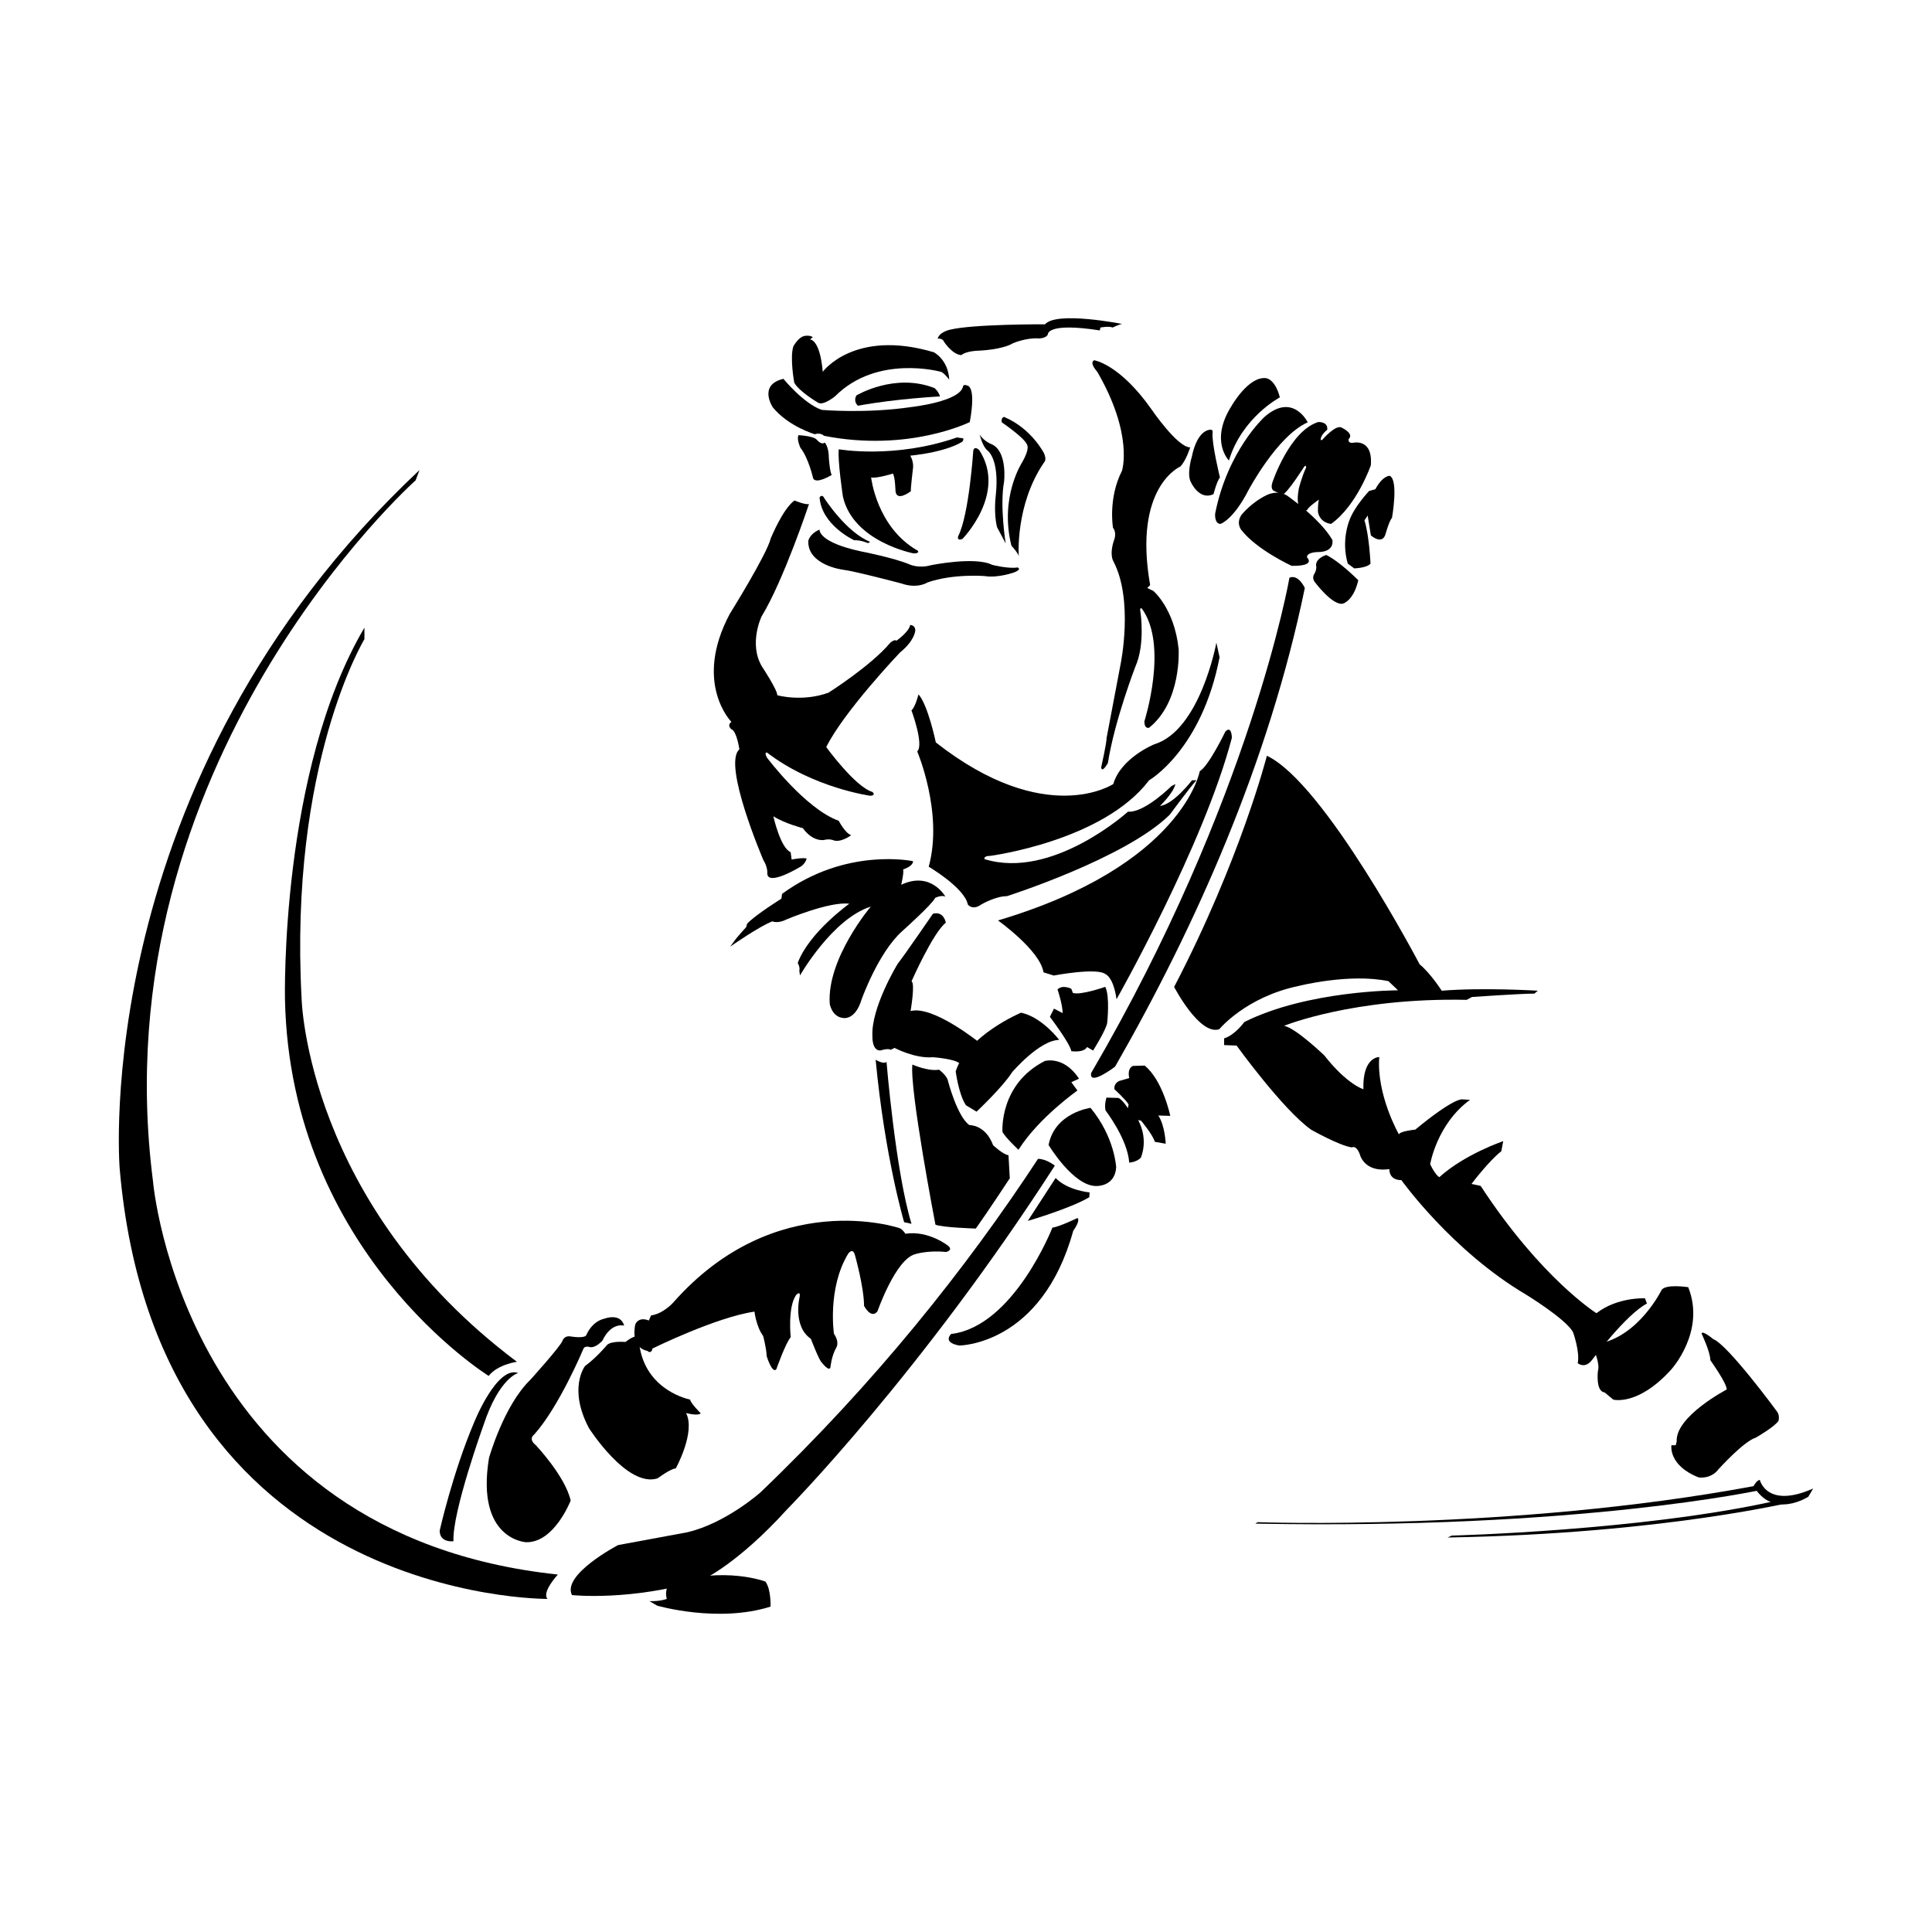 <?xml version="1.0" encoding="UTF-8"?><svg id="Layer_1" xmlns="http://www.w3.org/2000/svg" width="48" height="48" viewBox="0 0 48 48"><path d="M44.642,37.292s-3.271,.812-8.678,.907l.107-.048s4.715-.119,8.034-.86h.537Z"/><path d="M43.746,37.018s-4.524,.991-12.558,.836l.06-.036s6.279,.227,12.319-.895l.179,.096Z"/><path d="M24.094,10.486s-1.512,.756-3.621,.342c0,0-.08-.088-.231-.04,0,0-.653-.191-1.042-.668,0,0-.374-.557,.263-.708,0,0,.509,.621,.955,.772,0,0,1.098,.096,2.228-.072,0,0,1.218-.135,1.281-.517,0,0,.016-.056,.103-.016,0,0,.231-.008,.064,.907Z"/><path d="M23.354,9.849s-1.09,.056-2.037,.231c0,0-.127-.096-.04-.255,0,0,.947-.573,1.942-.183,0,0,.096,.08,.135,.207Z"/><path d="M23.585,9.435s-.135-.183-.215-.199c0,0-1.576-.438-2.618,.605,0,0-.286,.239-.422,.167,0,0-.477-.278-.597-.501,0,0-.112-.605-.024-.899,0,0,.127-.239,.287-.263,0,0,.119-.024,.199,.032l-.072,.056s.247-.016,.318,.804c0,0,.78-1.074,2.761-.485,0,0,.358,.183,.382,.684Z"/><path d="M19.837,10.812s.382,.016,.462,.119c0,0,.112,.135,.191,.064,0,0,.103,.096,.103,.39,0,0,.024,.35,.072,.414,0,0-.382,.239-.462,.088,0,0-.111-.501-.318-.764,0,0-.096-.207-.048-.31Z"/><path d="M20.839,11.162s1.385,.247,2.937-.294l.159,.024s.008,.08-.064,.103c0,0-.35,.231-1.257,.326,0,0,.08,.119,.072,.286,0,0-.064,.525-.056,.597,0,0-.358,.279-.382-.008,0,0-.008-.342-.064-.43,0,0-.406,.127-.541,.096,0,0,.135,1.242,1.162,1.822,0,0,.048,.072-.112,.064,0,0-1.496-.286-1.751-1.409,0,0-.135-.899-.103-1.178Z"/><path d="M20.362,12.356s.064-.096,.119,.024c0,0,.541,.844,1.138,1.082l-.056,.032s-.175-.08-.342-.072c0,0-.812-.374-.859-1.067Z"/><path d="M24.181,11.194s-.103,1.592-.374,2.125c0,0-.048,.127,.103,.072,0,0,1.114-1.13,.422-2.204,0,0-.119-.127-.151,.008Z"/><path d="M24.341,10.804s.064,.263,.175,.374c0,0,.326,.183,.223,1.138,0,0-.056,.43,.032,.78l.215,.406s-.151-.931-.04-1.536c0,0,.087-.732-.294-.923,0,0-.191-.064-.31-.239Z"/><path d="M24.945,10.358s-.08,.016-.056,.135c0,0,.613,.414,.637,.581,0,0,.048,.096-.127,.406,0,0-.573,.86-.271,2.077,0,0,.175,.191,.183,.263,0,0-.096-1.273,.629-2.332,0,0,.072-.056,0-.223,0,0-.31-.621-.995-.907Z"/><path d="M20.362,13.159s-.048,.31,1.034,.541c0,0,.82,.159,1.21,.326,0,0,.223,.103,.525,.016,0,0,1.098-.223,1.52-.008,0,0,.406,.103,.629,.064,0,0,.119,.04-.072,.119,0,0-.406,.151-.748,.095,0,0-.78-.064-1.417,.159,0,0-.247,.167-.653,.024,0,0-1.17-.31-1.456-.342,0,0-.875-.112-.852-.716,0,0,.032-.175,.279-.279Z"/><path d="M23.298,8.416s.119-.024,.159,.08c0,0,.207,.318,.43,.326,0,0,.088-.103,.469-.112,0,0,.549-.024,.812-.183,0,0,.334-.143,.644-.119,0,0,.183,0,.223-.103,0,0-.032-.302,1.289-.096l.016-.072s.215-.04,.302,0c0,0,.183-.088,.239-.088,0,0-1.631-.326-1.918,.008,0,0-1.79-.008-2.364,.135,0,0-.263,.056-.302,.223Z"/><path d="M19.741,12.435s.263,.112,.358,.088c0,0-.629,1.894-1.178,2.793,0,0-.326,.676,.008,1.241,0,0,.39,.589,.382,.716,0,0,.621,.175,1.273-.064,0,0,1.058-.668,1.536-1.242,0,0,.111-.096,.151-.048,0,0,.31-.215,.342-.39,0,0,.127-.008,.127,.135,0,0-.008,.247-.382,.549,0,0-1.393,1.464-1.83,2.348,0,0,.716,.987,1.146,1.114,0,0,.103,.08-.048,.096,0,0-1.417-.191-2.57-1.074,0,0-.08-.016,0,.127,0,0,.955,1.273,1.782,1.568,0,0,.159,.31,.31,.358,0,0-.271,.207-.462,.119,0,0-.087-.032-.215,0,0,0-.271,.056-.525-.294,0,0-.438-.111-.732-.294,0,0,.175,.788,.43,.891l.024,.183s.279-.056,.374-.024c0,0-.032,.119-.135,.191,0,0-.851,.525-.844,.167,0,0,.016-.135-.096-.318,0,0-1.026-2.388-.597-2.753,0,0-.064-.454-.199-.501,0,0-.119-.088,0-.183,0,0-.955-.963-.04-2.682,0,0,.923-1.48,1.019-1.878,0,0,.302-.74,.589-.939Z"/><path d="M30.094,10.677s-.334-.056-.485,.676c0,0-.135,.438-.016,.637,0,0,.207,.454,.557,.286,0,0,.08-.318,.159-.414,0,0-.207-.844-.183-1.106,0,0,.016-.064-.032-.08Z"/><path d="M31.797,9.873s-.939,.493-1.265,1.568c0,0-.485-.485,.064-1.353,0,0,.422-.748,.86-.692,0,0,.223,.016,.342,.477Z"/><path d="M32.49,10.493s-.366-.756-1.074-.135c0,0-.915,.828-1.226,2.403,0,0-.024,.255,.135,.255,0,0,.318-.103,.692-.836,0,0,.716-1.353,1.472-1.687Z"/><path d="M31.638,12.188s-.08-.048-.024-.207c0,0,.422-1.273,1.138-1.496,0,0,.247-.016,.223,.191,0,0-.143,.112-.159,.215,0,0-.024,.072,.04,.032,0,0,.342-.398,.485-.294,0,0,.31,.143,.167,.278,0,0-.032,.103,.096,.096,0,0,.509-.135,.454,.557,0,0-.342,.995-.987,1.456,0,0-.271-.016-.326-.294,0,0-.008-.199,.024-.31,0,0-.271,.183-.294,.263,0,0-.326,.127-.207-.533,0,0,.08-.318,.183-.525,0,0,0-.08-.048-.024,0,0-.406,.644-.541,.7l-.223-.103Z"/><path d="M30.85,12.785s.239-.302,.621-.485c0,0,.286-.151,.533,.032,0,0,.796,.557,1.098,1.082,0,0,.072,.302-.366,.302,0,0-.279,0-.263,.135,0,0,.239,.215-.382,.207,0,0-.868-.398-1.25-.891,0,0-.143-.167,.008-.382Z"/><path d="M33.747,14.417s-.446-.454-.796-.629c0,0-.302,.088-.247,.302,0,0,0,.103-.064,.191,0,0-.04,.08,.016,.167,0,0,.446,.605,.708,.549,0,0,.263-.064,.382-.581Z"/><path d="M34.527,11.822s-.167-.016-.358,.334l-.151,.04s-.382,.398-.501,.756c0,0-.199,.485-.032,1.05l.159,.119s.318-.008,.406-.119c0,0-.032-.708-.151-1.074l.08-.119,.08,.493s.286,.255,.366-.04c0,0,.088-.318,.159-.398,0,0,.167-.939-.056-1.042Z"/><path d="M27.182,8.95s.629,.088,1.425,1.218c0,0,.644,.947,.963,.947,0,0-.103,.334-.247,.477,0,0-1.178,.501-.748,2.945l-.072,.072,.151,.072s.525,.438,.629,1.448c0,0,.08,1.297-.732,1.95,0,0-.119,.048-.119-.159,0,0,.605-1.886-.064-2.801,0,0-.064-.048-.032,.096,0,0,.119,.796-.127,1.345,0,0-.517,1.337-.684,2.396,0,0-.143,.263-.167,.111,0,0,.135-.597,.135-.732,0,0,.247-1.297,.35-1.846,0,0,.326-1.584-.183-2.547,0,0-.112-.167,.032-.565,0,0,.048-.159-.04-.263,0,0-.127-.732,.223-1.417,0,0,.294-.891-.613-2.459,0,0-.207-.223-.08-.286Z"/><path d="M27.109,26.66c3.978-6.812,4.927-12.307,4.927-12.307,.223-.096,.382,.255,.382,.255-.894,4.329-2.716,8.409-4.714,11.892,0,0-.651,.498-.595,.16Z"/><path d="M25.79,28.79c-1.779,2.712-4.04,5.555-6.901,8.292,0,0-.859,.764-1.814,.987l-1.719,.318s-1.401,.732-1.146,1.242c0,0,1.464,.159,3.247-.382,0,0,.86-.382,2.101-1.751,0,0,3.313-3.354,6.649-8.536,0,0-.209-.169-.417-.169Z"/><path d="M30.222,15.961s-.398,2.181-1.544,2.531c0,0-.828,.334-1.019,.987,0,0-1.671,1.114-4.409-1.034,0,0-.191-.923-.43-1.194,0,0-.079,.318-.175,.398,0,0,.318,.859,.143,1.019,0,0,.653,1.528,.286,2.865,0,0,.891,.525,.971,.939,0,0,.112,.159,.334,0,0,0,.35-.207,.637-.207,0,0,2.945-.939,4.043-2.021,0,0,.541-.732,.668-.859h-.111s-.462,.605-.796,.637c0,0,.334-.318,.382-.541l-.096,.048s-.668,.668-1.082,.637c0,0-1.878,1.703-3.565,1.178,0,0-.032-.08,.143-.08,0,0,2.801-.366,3.947-1.878,0,0,1.305-.748,1.751-3.056l-.08-.366Z"/><path d="M30.445,18.173s-.414,.859-.637,.987c0,0-.414,2.34-5.013,3.708,0,0,1.05,.748,1.13,1.289l.255,.08s1.082-.207,1.289-.032c0,0,.191,.064,.271,.621,0,0,2.165-3.82,2.865-6.494,0,0,0-.318-.159-.159Z"/><path d="M22.685,21.396s-1.655-.358-3.255,.812l-.016,.119s-.629,.39-.852,.621l-.024,.087s-.223,.239-.31,.366l-.088,.119s.74-.517,1.05-.629c0,0,.135,.064,.35-.048,0,0,1.074-.454,1.56-.39,0,0-1.003,.716-1.281,1.472,0,0,.064,.103,.04,.191l.016,.119s.804-1.409,1.759-1.711c0,0-1.098,1.297-1.019,2.419,0,0,.056,.334,.35,.35,0,0,.286,.048,.438-.454,0,0,.414-1.17,1.01-1.703,0,0,.764-.684,.82-.828,0,0,.151-.08,.255-.032,0,0-.358-.645-1.098-.294,0,0,.072-.302,.048-.382,0,0,.247-.072,.247-.207Z"/><path d="M23.179,22.701s-.732,1.067-.875,1.242c0,0-.668,1.09-.629,1.806,0,0-.016,.358,.199,.35,0,0,.191-.064,.255-.016l.096-.048s.509,.271,.955,.231c0,0,.541,.04,.653,.151,0,0,.414-.493,.485-.525,0,0-1.146-.923-1.695-.772,0,0,.119-.684,.024-.74,0,0,.533-1.21,.852-1.456,0,0-.048-.294-.318-.223Z"/><path d="M25.367,25.16s-1.329,.557-1.623,1.456c0,0,.072,.573,.255,.844l.263,.159s.653-.613,.883-.979c0,0,.676-.796,1.17-.804,0,0-.422-.565-.947-.676Z"/><path d="M26.084,25.264s.493,.645,.533,.852c0,0,.31,.048,.39-.103l.151,.088s.334-.533,.35-.692c0,0,.072-.653-.048-.891,0,0-.613,.215-.804,.151l-.04-.103s-.215-.112-.342,.016c0,0,.127,.374,.127,.589l-.215-.112-.103,.207Z"/><path d="M25.304,28.566s-.334-.31-.398-.446c0,0-.088-1.178,1.05-1.759,0,0,.469-.143,.852,.438l-.191,.088,.151,.207s-.963,.676-1.464,1.472Z"/><path d="M28.781,27.715l.294,.008s-.183-.883-.637-1.249l-.287,.008s-.151,.04-.096,.302l-.247,.072s-.143,.056-.119,.207c0,0,.271,.247,.35,.374l-.016,.096s-.143-.223-.239-.255l-.294-.008s-.056,.159-.024,.318c0,0,.549,.708,.589,1.297,0,0,.175-.008,.286-.119,0,0,.207-.43-.064-.939l.072,.016s.294,.35,.342,.525l.271,.048s-.016-.446-.183-.7Z"/><path d="M27.094,27.524s-.891,.119-1.042,.923c0,0,.621,1.035,1.194,1.019,0,0,.454,.016,.485-.462,0,0-.032-.748-.637-1.48Z"/><path d="M26.227,29.267l-.692,1.066s1.066-.31,1.528-.589l.008-.119s-.549-.048-.844-.358Z"/><path d="M22.669,26.449s.39,.175,.66,.127c0,0,.199,.143,.223,.279,0,0,.231,.891,.533,1.098,0,0,.398-.016,.589,.501,0,0,.247,.231,.382,.247l.032,.573s-.533,.812-.844,1.249c0,0-.828-.024-1.003-.096,0,0-.645-3.35-.573-3.979Z"/><path d="M22.025,26.378s.223,2.722,.621,4.027l-.183-.04s-.477-1.6-.708-4.035c0,0,.215,.127,.271,.048Z"/><path d="M26.768,30.261s-.438,.215-.621,.239c0,0-.963,2.459-2.515,2.642,0,0-.231,.207,.199,.287,0,0,2.045,0,2.833-2.849,0,0,.191-.263,.103-.318Z"/><path d="M16.207,33.532c-.048,.112-.119,.032-.119,.032-.454-.096-.302-.668-.302-.668,.103-.199,.334-.088,.334-.088l.056-.127c.302-.04,.549-.318,.549-.318,2.546-2.889,5.61-1.854,5.61-1.854,.08,.016,.159,.143,.159,.143,.581-.088,1.066,.302,1.066,.302,.127,.112-.056,.151-.056,.151-.462-.048-.772,.056-.772,.056-.485,.135-.931,1.417-.931,1.417-.159,.207-.334-.135-.334-.135,0-.454-.223-1.249-.223-1.249-.056-.223-.175-.04-.175-.04-.517,.86-.35,1.982-.35,1.982,.151,.223,.056,.35,.056,.35-.119,.207-.143,.485-.143,.485-.032,.119-.215-.119-.215-.119-.064-.048-.271-.589-.271-.589-.462-.318-.278-1.05-.278-1.05,.024-.159-.088-.04-.088-.04-.215,.302-.135,1.05-.135,1.05-.127,.143-.358,.796-.358,.796-.103,.119-.239-.326-.239-.326-.008-.207-.088-.501-.088-.501-.175-.239-.215-.605-.215-.605-.947,.135-2.531,.915-2.531,.915,0,0-.021,.004-.008,.032Z"/><path d="M15.539,33.341s-.342-.032-.454,.071c0,0-.263,.318-.549,.525,0,0-.43,.549,.096,1.544,0,0,.947,1.488,1.703,1.249,0,0,.334-.247,.454-.247,0,0,.501-.907,.255-1.377,0,0,.286,.08,.366,.008,0,0-.263-.263-.263-.342,0,0-1.114-.207-1.265-1.377,0,0,.111-.398-.342-.056Z"/><path d="M15.507,32.935s-.318-.096-.541,.374c0,0-.191,.215-.342,.151,0,0-.112-.024-.135,.064,0,0-.597,1.425-1.218,2.117,0,0-.159,.103,.04,.263,0,0,.732,.772,.867,1.377,0,0-.406,1.051-1.106,1.035,0,0-1.257-.056-.923-2.093,0,0,.366-1.305,1.027-1.942,0,0,.74-.82,.796-.963,0,0,.04-.151,.223-.112,0,0,.334,.056,.374-.04,0,0,.127-.334,.454-.406,0,0,.39-.151,.485,.175Z"/><path d="M19.017,39.294s-1.011-.39-2.387,.048c0,0-.127,.143-.064,.382,0,0-.151,.064-.43,.056l.191,.112s1.504,.438,2.817,.024c0,0,.016-.43-.127-.621Z"/><path d="M12.873,34.113s-.469,.112-.859,1.289c0,0-.78,2.157-.748,2.889,0,0-.342,.048-.342-.263,0,0,.318-1.425,.859-2.698,0,0,.565-1.409,1.09-1.218Z"/><path d="M31.475,18.778s-.656,2.579-2.304,5.742c0,0,.633,1.218,1.122,1.05,0,0,.656-.8,1.97-1.074,0,0,1.265-.322,2.232-.119l.239,.227s-2.244,0-3.82,.788c0,0-.227,.322-.501,.406v.167l.31,.012s1.146,1.588,1.85,2.089c0,0,.692,.394,1.015,.442,0,0,.096-.072,.191,.155,0,0,.096,.478,.74,.382,0,0-.024,.275,.298,.275,0,0,1.253,1.755,3.092,2.841,0,0,.979,.597,1.17,.931,0,0,.179,.489,.119,.776,0,0,.179,.155,.358-.084,0,0,.848-1.134,1.361-1.397l-.048-.131s-.68-.036-1.206,.37c0,0-1.373-.859-2.877-3.163l-.227-.048s.43-.573,.74-.812l.048-.251s-.955,.322-1.588,.895c0,0-.096-.048-.227-.322,0,0,.167-1.003,.991-1.6l-.203-.012s-.203-.036-1.158,.752c0,0-.382,.036-.406,.119,0,0-.561-.979-.489-1.922,0,0-.418-.012-.394,.8,0,0-.406-.119-.967-.836,0,0-.704-.68-1.003-.74,0,0,1.719-.704,4.536-.645l.131-.071s1.206-.084,1.552-.084l.084-.072s-1.361-.084-2.387,0c0,0-.275-.43-.549-.656,0,0-2.364-4.512-3.796-5.181Z"/><path d="M41.287,32.04s-.573,1.182-1.6,1.349l-.084,.155s.155,.334,.096,.525c0,0-.06,.501,.167,.525l.215,.179s.609,.167,1.433-.74c0,0,.871-.943,.43-2.053,0,0-.537-.084-.656,.06Z"/><path d="M42.278,33.138s.215,.454,.215,.656c0,0,.418,.585,.406,.728,0,0-1.277,.668-1.242,1.289l-.024,.096h-.107s-.084,.501,.68,.8c0,0,.298,.048,.489-.203,0,0,.621-.692,.931-.788,0,0,.478-.275,.561-.418,0,0,.036-.131-.036-.227,0,0-1.218-1.659-1.587-1.802,0,0-.287-.239-.287-.131Z"/><path d="M43.722,36.767s.167,.728,1.325,.215l-.119,.203s-.871,.573-1.361-.263c0,0,.072-.143,.155-.155Z"/><path d="M13.86,39.119s-.414,.446-.255,.605c0,0-9.709,.096-10.632-10.696,0,0-.796-9.613,7.449-17.349l-.096,.255S2.464,18.937,3.801,29.346c0,0,.732,8.786,10.059,9.773Z"/><path d="M12.841,33.834s-.478,.064-.7,.35c0,0-4.934-3.056-5.061-9.359,0,0-.127-5.666,1.974-9.231v.286s-1.878,3.088-1.56,8.945c0,0,.127,5.093,5.348,9.008Z"/></svg>